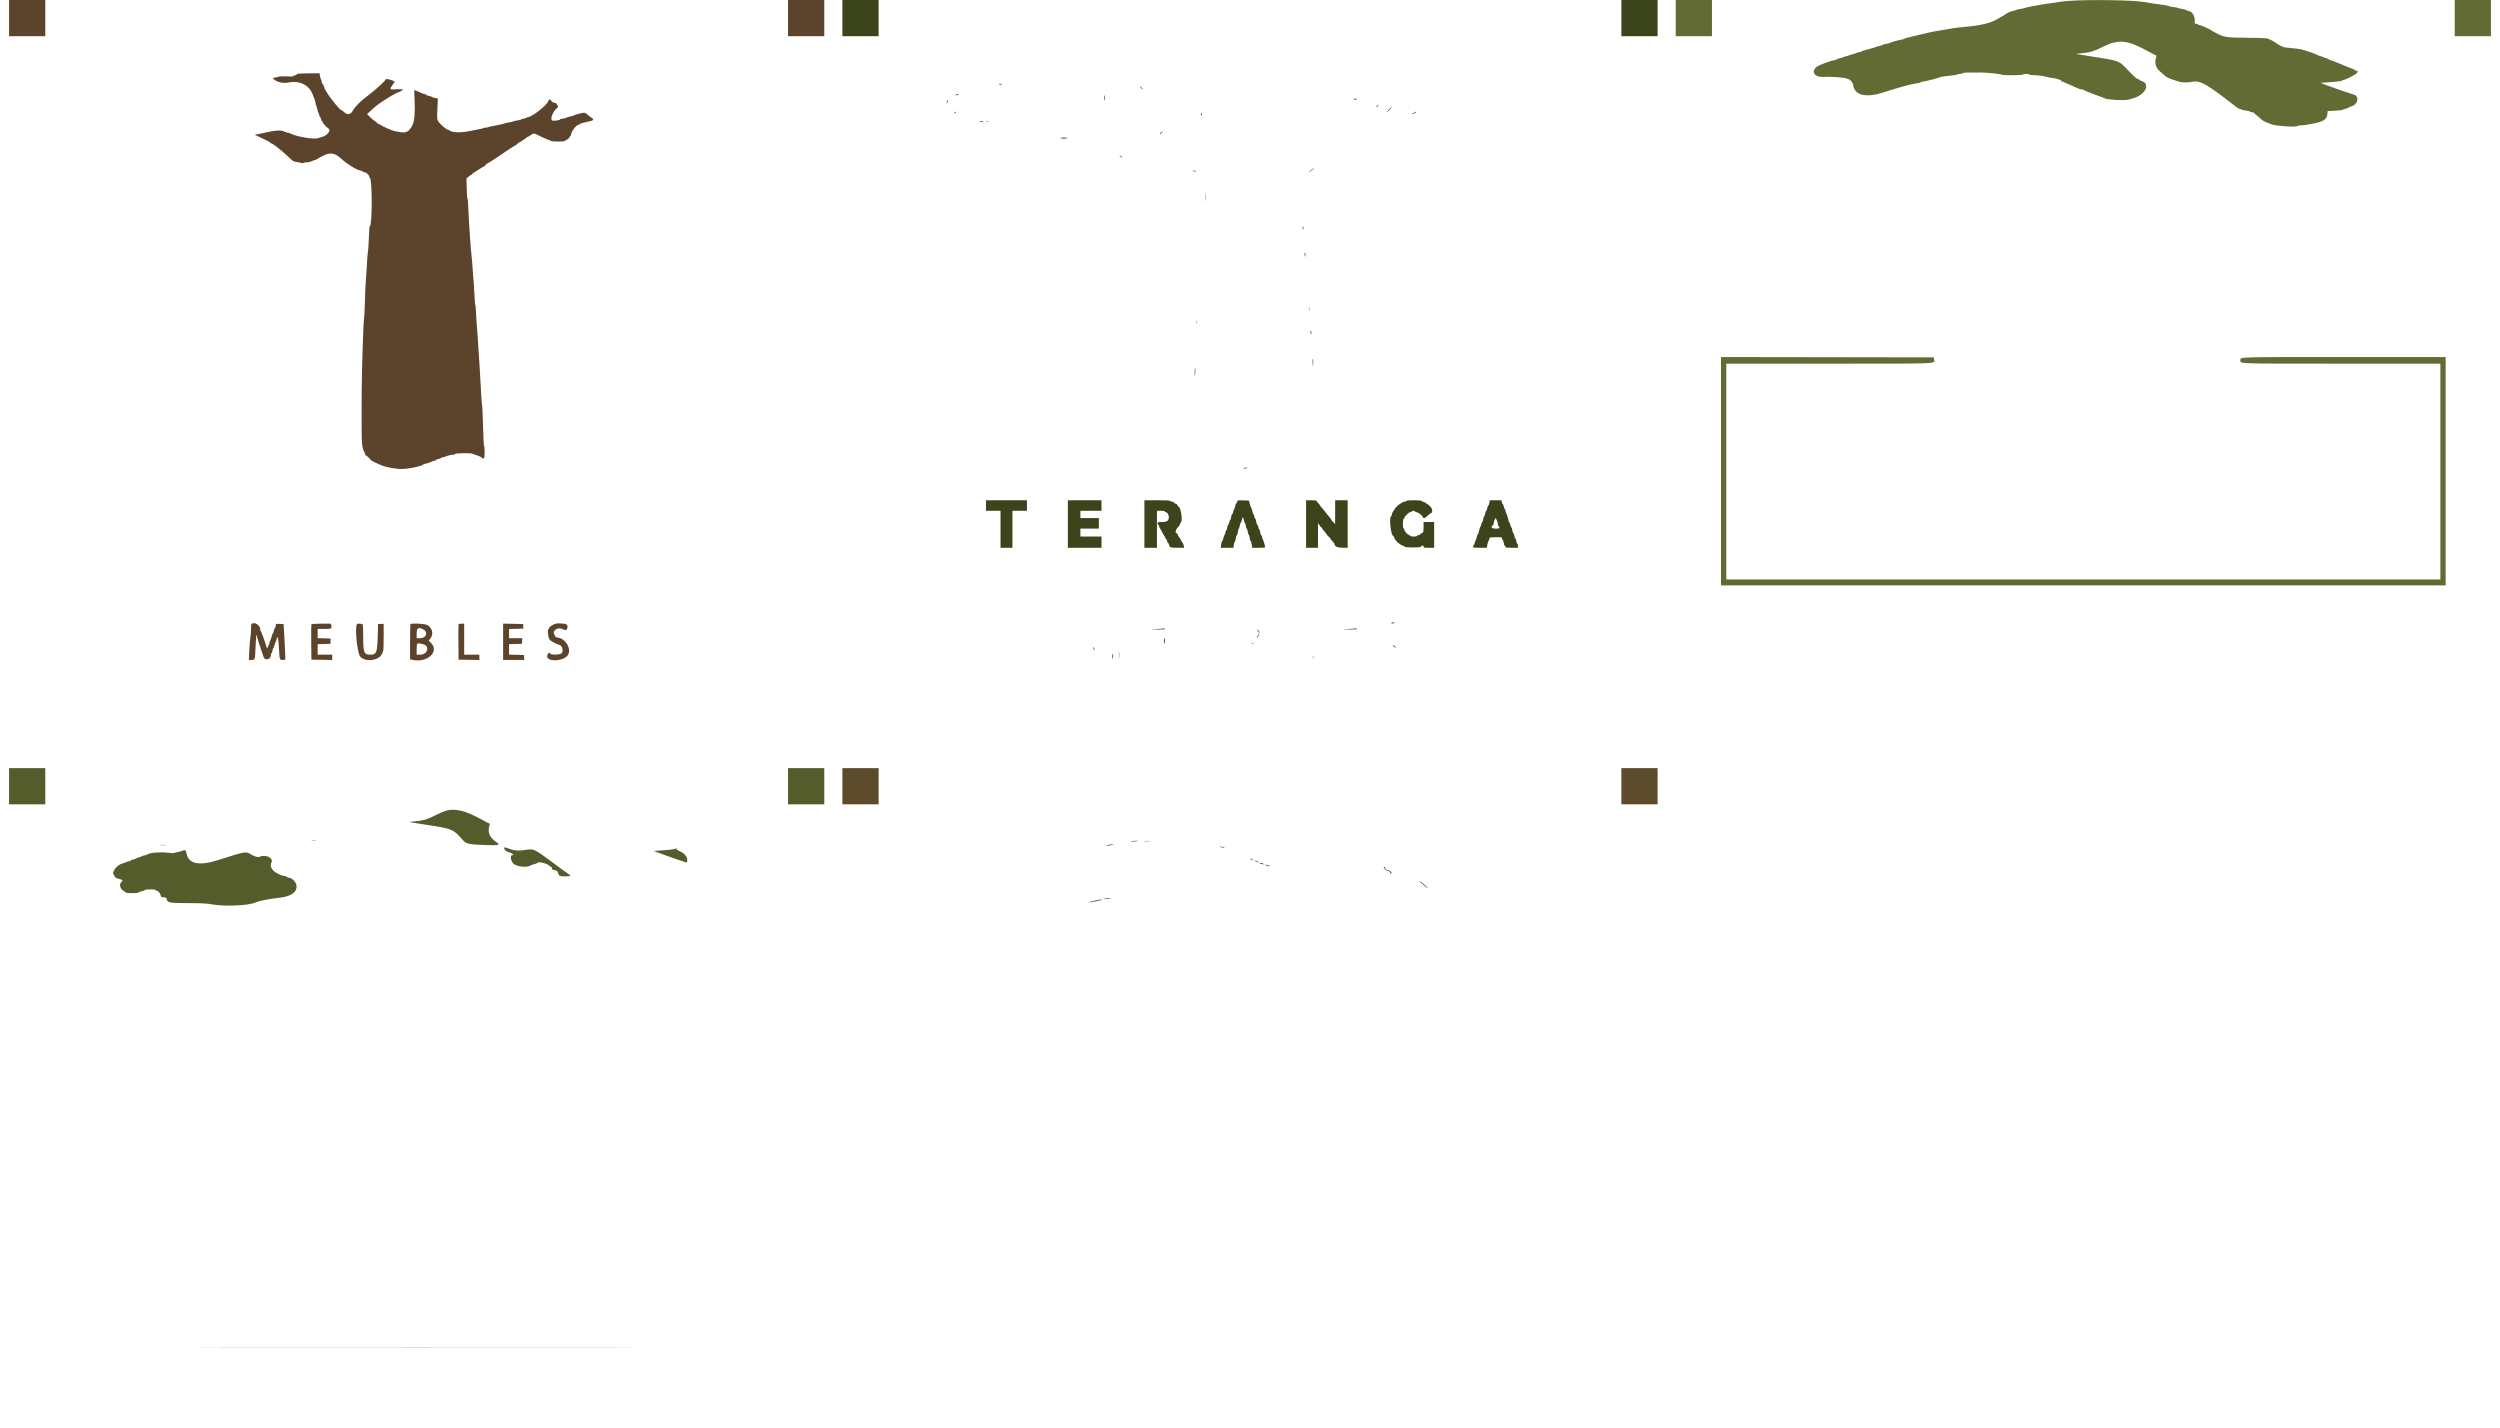 <svg id="splitsvg" version="1.1" xmlns="http://www.w3.org/2000/svg" xmlns:xlink="http://www.w3.org/1999/xlink" width="1380" height="788"><g id="svgg"><path id="path0" d="M134.517 40.694 C 134.066 40.781,133.698 41.005,133.698 41.191 C 133.698 41.378,133.379 41.530,132.991 41.530 C 132.602 41.530,132.169 41.715,132.029 41.941 C 131.856 42.222,130.665 42.295,128.280 42.170 C 126.358 42.069,124.455 42.120,124.050 42.282 C 123.646 42.444,122.674 42.681,121.891 42.809 L 120.467 43.042 121.450 43.953 C 122.962 45.355,126.451 46.114,128.980 45.592 C 135.764 44.191,141.127 47.100,142.981 53.188 C 143.134 53.689,143.384 54.262,143.537 54.463 C 143.690 54.663,143.935 55.565,144.080 56.466 C 144.226 57.368,144.472 58.270,144.627 58.470 C 144.782 58.670,145.023 59.530,145.164 60.381 C 145.304 61.231,145.550 62.008,145.710 62.107 C 145.870 62.206,146.109 62.863,146.241 63.566 C 146.373 64.270,146.638 64.845,146.829 64.845 C 147.020 64.845,147.177 65.161,147.177 65.548 C 147.177 65.934,147.423 66.496,147.723 66.797 C 148.024 67.097,148.270 67.505,148.270 67.702 C 148.270 68.127,150.298 70.267,151.497 71.107 C 152.854 72.058,150.354 75.014,147.701 75.596 C 147.112 75.725,146.288 75.995,145.870 76.196 C 143.886 77.151,133.922 75.562,130.363 73.723 C 129.831 73.449,129.093 73.223,128.723 73.222 C 128.354 73.221,127.559 72.957,126.958 72.636 C 125.229 71.712,122.201 71.839,117.122 73.051 C 115.920 73.337,113.960 73.758,112.767 73.986 L 110.599 74.399 113.314 75.663 C 117.982 77.836,119.126 78.444,119.126 78.753 C 119.126 78.918,119.355 79.053,119.634 79.053 C 119.914 79.053,121.339 79.976,122.799 81.105 C 125.327 83.058,126.627 84.180,129.706 87.067 C 131.926 89.149,132.163 89.279,134.156 89.503 C 135.206 89.621,136.235 89.850,136.442 90.011 C 136.649 90.172,137.059 90.152,137.353 89.967 C 137.647 89.781,138.543 89.625,139.344 89.621 C 140.146 89.617,141.222 89.393,141.736 89.125 C 142.251 88.857,143.151 88.517,143.736 88.370 C 144.322 88.223,144.885 87.993,144.987 87.858 C 145.089 87.724,146.403 86.976,147.905 86.197 C 152.236 83.951,154.716 84.264,158.228 87.499 C 161.512 90.524,166.506 93.627,168.939 94.154 C 169.588 94.294,170.213 94.561,170.327 94.746 C 170.441 94.931,170.827 95.082,171.185 95.082 C 172.047 95.082,173.770 96.588,173.770 97.340 C 173.770 97.668,173.919 97.990,174.100 98.057 C 175.505 98.576,175.573 123.789,174.172 124.954 C 173.860 125.213,173.861 125.204,173.574 132.240 C 173.431 135.747,173.212 138.780,173.087 138.980 C 172.962 139.180,172.672 142.951,172.444 147.359 C 172.215 151.767,171.947 155.947,171.849 156.648 C 171.750 157.350,171.556 161.858,171.417 166.667 C 171.277 171.475,171.079 175.656,170.975 175.956 C 170.872 176.257,170.721 178.142,170.641 180.146 C 169.839 200.140,169.606 210.568,169.604 226.594 C 169.601 246.129,169.657 246.944,171.193 249.679 C 171.581 250.368,171.786 251.043,171.650 251.179 C 171.514 251.316,171.566 251.378,171.767 251.318 C 171.967 251.259,172.730 251.819,173.461 252.563 C 174.192 253.307,174.692 253.916,174.571 253.916 C 174.179 253.916,179.007 256.293,180.692 256.929 C 183.021 257.809,186.117 258.437,190.209 258.859 C 193.607 259.210,202.853 257.485,203.684 256.346 C 203.806 256.177,203.970 256.071,204.048 256.109 C 204.323 256.245,207.240 255.354,208.257 254.823 C 208.825 254.527,209.577 254.284,209.927 254.283 C 210.278 254.282,210.565 254.131,210.565 253.948 C 210.565 253.765,211.220 253.505,212.022 253.370 C 212.823 253.234,213.479 252.974,213.479 252.791 C 213.479 252.609,213.848 252.458,214.299 252.457 C 214.750 252.456,215.568 252.220,216.118 251.933 C 217.047 251.449,219.802 250.871,220.542 251.005 C 220.720 251.038,220.987 250.868,221.135 250.628 C 221.485 250.063,230.345 249.977,231.034 250.532 C 231.297 250.744,232.029 251.028,232.660 251.163 C 234.223 251.497,236.461 252.671,236.142 252.989 C 236.000 253.132,236.129 253.194,236.430 253.127 C 236.730 253.060,237.097 252.842,237.244 252.641 C 237.620 252.129,237.590 246.266,237.211 246.266 C 237.040 246.266,236.780 241.310,236.634 235.252 C 236.488 229.194,236.259 224.071,236.126 223.868 C 235.992 223.664,235.677 219.317,235.425 214.208 C 235.173 209.098,234.903 204.344,234.824 203.643 C 234.746 202.942,234.479 198.843,234.232 194.536 C 233.985 190.228,233.733 186.211,233.671 185.610 C 233.397 182.930,232.642 171.965,232.624 170.401 C 232.614 169.449,232.505 168.670,232.382 168.670 C 232.260 168.670,232.040 165.924,231.894 162.568 C 231.748 159.212,231.545 155.974,231.442 155.373 C 231.340 154.772,231.116 151.903,230.945 148.998 C 230.774 146.093,230.467 142.404,230.262 140.801 C 230.058 139.199,229.712 135.100,229.495 131.694 C 229.278 128.288,228.955 123.288,228.779 120.583 C 228.603 117.878,228.431 114.353,228.398 112.750 C 228.364 111.148,228.202 109.752,228.037 109.648 C 227.873 109.545,227.688 106.985,227.627 103.959 L 227.517 98.457 228.768 97.407 C 229.457 96.829,230.151 96.398,230.311 96.448 C 230.470 96.498,230.601 96.384,230.601 96.195 C 230.601 96.005,230.985 95.636,231.455 95.375 C 231.924 95.114,233.483 94.121,234.919 93.169 C 236.355 92.218,237.702 91.439,237.912 91.439 C 238.122 91.439,238.193 91.275,238.069 91.075 C 237.945 90.874,238.016 90.710,238.225 90.710 C 238.552 90.710,247.229 85.121,248.270 84.240 C 249.060 83.571,254.116 80.343,254.385 80.336 C 254.542 80.331,254.788 80.164,254.931 79.964 C 255.327 79.408,257.480 77.960,257.909 77.960 C 258.117 77.960,258.288 77.796,258.288 77.596 C 258.288 77.395,258.494 77.231,258.747 77.231 C 258.999 77.231,259.655 76.815,260.204 76.306 C 260.753 75.797,261.202 75.477,261.202 75.595 C 261.202 75.713,261.928 75.309,262.816 74.699 C 264.808 73.328,264.214 73.256,268.636 75.410 C 270.692 76.412,272.615 77.231,272.909 77.231 C 273.202 77.231,273.648 77.436,273.898 77.687 C 274.491 78.280,281.514 78.323,281.889 77.736 C 282.032 77.512,282.528 77.211,282.991 77.067 C 283.454 76.922,284.013 76.408,284.234 75.925 C 284.454 75.441,284.757 75.046,284.908 75.046 C 285.059 75.046,285.292 74.396,285.426 73.603 C 285.690 72.036,288.360 68.852,289.410 68.852 C 289.725 68.852,289.982 68.716,289.982 68.550 C 289.982 68.277,291.896 67.685,294.357 67.196 C 297.807 66.511,298.165 66.125,296.445 64.946 C 295.796 64.501,294.801 63.704,294.235 63.176 C 293.669 62.647,292.849 62.219,292.413 62.225 C 291.454 62.237,287.482 63.282,286.657 63.738 C 286.331 63.919,285.429 64.181,284.653 64.321 C 283.877 64.461,283.078 64.704,282.878 64.860 C 282.470 65.178,279.764 65.767,279.299 65.639 C 279.134 65.593,279.095 65.712,279.213 65.902 C 279.459 66.301,275.699 66.856,274.880 66.541 C 273.438 65.988,275.141 61.507,277.512 59.613 C 278.287 58.994,278.312 58.878,277.797 58.309 C 277.486 57.965,277.231 57.510,277.231 57.298 C 277.231 57.085,276.650 56.803,275.940 56.669 C 275.076 56.507,274.517 56.141,274.255 55.565 C 273.812 54.592,273.005 54.705,272.662 55.788 C 271.862 58.308,262.477 65.451,261.091 64.594 C 260.890 64.470,260.831 64.539,260.960 64.748 C 261.103 64.979,260.557 65.223,259.568 65.372 C 258.673 65.506,257.858 65.749,257.758 65.911 C 257.658 66.073,256.715 66.320,255.664 66.460 C 254.613 66.599,253.584 66.845,253.379 67.006 C 253.173 67.167,252.131 67.410,251.061 67.546 C 249.992 67.682,248.844 67.942,248.511 68.124 C 248.178 68.306,246.922 68.637,245.719 68.860 C 240.802 69.772,239.140 70.142,238.707 70.422 C 238.456 70.584,238.080 70.611,237.871 70.482 C 237.662 70.353,237.293 70.406,237.051 70.599 C 236.810 70.793,236.038 71.042,235.337 71.152 C 234.636 71.262,232.013 71.772,229.508 72.285 C 223.766 73.463,219.505 73.248,217.577 71.683 C 217.327 71.480,217.122 71.429,217.122 71.571 C 217.122 71.892,214.325 69.715,213.162 68.488 C 211.178 66.397,211.168 66.347,211.441 60.127 L 211.695 54.351 210.221 54.102 C 209.410 53.965,208.663 53.717,208.561 53.552 C 208.459 53.386,207.720 53.140,206.920 53.005 C 206.119 52.870,205.464 52.610,205.464 52.427 C 205.464 52.244,205.210 52.095,204.898 52.095 C 204.387 52.095,202.956 51.529,199.826 50.089 C 198.454 49.457,198.562 48.910,198.847 55.011 C 199.188 62.326,198.819 66.710,197.659 69.100 C 196.733 71.011,194.995 72.961,194.494 72.652 C 194.344 72.559,194.119 72.650,193.993 72.854 C 193.550 73.570,187.407 72.583,185.125 71.429 C 184.791 71.260,183.616 70.734,182.514 70.261 C 181.412 69.788,180.293 69.196,180.029 68.945 C 179.764 68.694,179.313 68.488,179.027 68.488 C 178.741 68.488,178.505 68.365,178.504 68.215 C 178.503 68.065,177.890 67.532,177.142 67.031 C 176.395 66.530,175.067 65.410,174.191 64.543 L 172.600 62.965 174.369 61.364 C 175.342 60.483,176.384 59.542,176.685 59.273 C 179.959 56.341,189.319 50.638,190.857 50.638 C 191.077 50.638,191.257 50.474,191.257 50.273 C 191.257 50.073,191.503 49.909,191.803 49.909 C 192.104 49.909,192.350 49.721,192.350 49.491 C 192.350 49.192,191.369 49.132,188.889 49.280 C 184.904 49.518,184.872 49.482,186.686 46.836 L 187.919 45.038 187.064 44.594 C 185.801 43.939,182.878 43.372,182.878 43.783 C 182.878 44.500,177.781 49.203,173.507 52.429 C 168.849 55.946,166.340 58.437,164.787 61.086 C 163.399 63.455,161.753 63.612,159.581 61.584 C 158.970 61.013,158.470 60.638,158.470 60.750 C 158.470 61.742,151.951 53.844,150.425 51.003 C 149.941 50.102,149.442 49.282,149.317 49.181 C 149.192 49.081,148.974 48.465,148.833 47.814 C 148.692 47.163,148.444 46.630,148.283 46.630 C 147.978 46.630,147.423 45.222,147.514 44.679 C 147.543 44.508,147.415 44.180,147.231 43.951 C 147.046 43.721,146.780 42.837,146.639 41.985 L 146.384 40.437 140.861 40.487 C 137.823 40.514,134.968 40.607,134.517 40.694 M277.268 344.158 C 275.507 344.383,272.549 346.380,273.125 346.956 C 273.246 347.077,273.136 347.177,272.881 347.177 C 271.933 347.177,272.541 352.441,273.594 353.346 C 274.461 354.092,277.956 355.907,278.574 355.932 C 280.273 356.001,281.254 359.230,279.998 360.618 C 279.216 361.482,273.959 361.589,273.679 360.747 C 273.387 359.869,272.637 360.304,272.158 361.629 C 270.717 365.613,281.563 365.313,283.642 361.311 C 285.526 357.685,281.687 351.945,277.355 351.910 C 276.585 351.904,275.352 349.423,275.749 348.681 C 276.720 346.866,278.747 346.352,280.832 347.392 C 282.307 348.128,282.927 347.885,283.242 346.447 C 283.543 345.079,282.756 344.295,281.056 344.269 C 280.455 344.260,279.636 344.196,279.235 344.126 C 278.834 344.057,277.949 344.072,277.268 344.158 M108.804 344.505 C 108.670 344.639,108.557 345.991,108.552 347.511 C 108.547 349.030,108.396 350.929,108.217 351.730 C 108.037 352.532,107.775 355.688,107.633 358.743 L 107.375 364.299 108.840 364.299 C 110.762 364.299,110.780 364.238,111.078 356.936 C 111.214 353.587,111.442 350.732,111.583 350.591 C 111.724 350.450,111.840 350.637,111.840 351.006 C 111.840 351.622,112.965 355.445,113.660 357.195 C 113.820 357.596,114.306 359.068,114.741 360.466 C 115.713 363.589,115.987 363.934,117.495 363.934 C 118.685 363.934,119.730 362.481,119.526 361.111 C 119.489 360.861,119.615 360.656,119.806 360.656 C 119.998 360.656,120.265 360.001,120.400 359.200 C 120.536 358.400,120.796 357.653,120.979 357.540 C 121.162 357.427,121.317 357.057,121.324 356.718 C 121.331 356.379,121.653 355.446,122.040 354.645 C 122.427 353.843,122.750 352.910,122.756 352.572 C 122.763 352.233,122.914 351.866,123.092 351.756 C 123.479 351.516,123.833 354.134,124.048 358.831 C 124.289 364.079,124.370 364.299,126.076 364.299 C 127.485 364.299,127.504 364.280,127.498 362.933 C 127.490 361.254,126.791 347.479,126.624 345.719 L 126.504 344.444 124.462 344.399 L 122.420 344.354 122.190 345.583 C 122.063 346.259,121.828 346.812,121.667 346.812 C 121.507 346.812,121.265 347.468,121.129 348.270 C 120.994 349.071,120.752 349.727,120.591 349.727 C 120.431 349.727,120.193 350.294,120.063 350.986 C 119.933 351.679,119.588 352.704,119.296 353.263 C 119.005 353.823,118.765 354.488,118.764 354.741 C 118.762 354.994,118.614 355.486,118.435 355.834 C 118.255 356.182,117.948 356.876,117.752 357.377 C 117.412 358.247,117.377 358.215,116.971 356.648 C 116.737 355.747,116.401 354.681,116.225 354.281 C 116.049 353.880,115.523 352.404,115.056 351.002 C 114.590 349.599,114.085 348.397,113.934 348.330 C 113.784 348.264,113.661 347.878,113.661 347.475 C 113.661 345.030,110.321 342.988,108.804 344.505 M141.877 344.724 C 141.779 344.977,141.743 349.445,141.797 354.651 L 141.894 364.117 147.632 364.217 L 153.370 364.317 153.370 362.851 L 153.370 361.384 149.362 361.384 L 145.355 361.384 145.355 358.483 L 145.355 355.582 148.907 355.478 L 152.459 355.373 152.459 353.916 L 152.459 352.459 148.907 352.355 L 145.355 352.250 145.355 349.714 L 145.355 347.177 149.010 347.177 C 152.967 347.177,153.313 346.996,152.856 345.172 L 152.627 344.262 147.340 344.262 C 143.411 344.262,142.008 344.381,141.877 344.724 M167.092 344.505 C 165.738 345.859,167.142 360.438,168.816 362.403 C 171.949 366.081,180.651 364.300,181.208 359.866 C 181.225 359.733,181.362 359.501,181.512 359.350 C 181.662 359.200,181.785 355.767,181.785 351.721 L 181.785 344.366 180.237 344.405 L 178.689 344.444 178.500 351.548 C 178.268 360.252,177.785 361.384,174.306 361.384 C 170.997 361.384,170.492 360.147,170.492 352.043 C 170.492 348.398,170.392 345.155,170.271 344.839 C 170.047 344.255,167.598 343.998,167.092 344.505 M196.600 344.505 C 196.466 344.639,196.357 349.062,196.357 354.334 L 196.357 363.921 197.299 364.157 C 205.639 366.250,212.923 359.752,207.824 354.767 L 206.617 353.587 207.498 352.540 C 209.499 350.161,208.681 346.446,205.838 344.996 C 204.398 344.261,197.225 343.880,196.600 344.505 M223.115 344.724 C 223.018 344.977,222.982 349.445,223.036 354.651 L 223.133 364.117 228.871 364.217 L 234.608 364.317 234.608 362.851 L 234.608 361.384 230.419 361.384 L 226.230 361.384 226.230 352.823 L 226.230 344.262 224.761 344.262 C 223.912 344.262,223.218 344.457,223.115 344.724 M247.723 354.271 L 247.723 364.299 253.574 364.299 L 259.425 364.299 259.312 362.933 L 259.199 361.566 255.100 361.463 L 251.002 361.360 251.002 358.471 L 251.002 355.582 254.554 355.478 L 258.106 355.373 258.218 353.825 L 258.330 352.277 254.666 352.277 L 251.002 352.277 251.002 349.739 L 251.002 347.201 254.918 347.098 L 258.834 346.995 258.834 345.719 L 258.834 344.444 253.279 344.344 L 247.723 344.243 247.723 354.271 M203.451 347.323 C 206.561 348.937,205.445 352.277,201.795 352.277 L 200.000 352.277 200.000 349.787 C 200.000 346.607,200.872 345.985,203.451 347.323 M203.510 355.606 C 207.475 356.604,206.102 361.384,201.850 361.384 L 200.000 361.384 200.000 358.288 C 200.000 354.763,200.041 354.732,203.510 355.606  M -25 0 L -5 0 L -5 20 L -25 20 Z M 405 0 L 425 0 L 425 20 L 405 20 Z" stroke="none" fill="#5c442c" fill-rule="evenodd" transform="translate(30,0)"></path><path id="path1" d="M61.202 46.406 C 61.202 46.482,61.612 46.624,62.113 46.719 C 62.614 46.815,63.024 46.752,63.024 46.580 C 63.024 46.407,62.614 46.266,62.113 46.266 C 61.612 46.266,61.202 46.329,61.202 46.406 M139.891 48.634 C 140.361 49.135,140.803 49.545,140.873 49.545 C 140.943 49.545,140.732 49.135,140.404 48.634 C 140.075 48.133,139.633 47.723,139.421 47.723 C 139.209 47.723,139.420 48.133,139.891 48.634 M38.434 51.990 C 37.318 52.259,36.975 52.757,38.047 52.552 C 38.566 52.453,39.080 52.228,39.189 52.051 C 39.298 51.875,39.337 51.749,39.275 51.773 C 39.213 51.796,38.834 51.894,38.434 51.990 M119.496 53.582 C 119.499 54.267,119.651 55.064,119.835 55.354 C 120.051 55.696,120.095 55.310,119.961 54.262 C 119.704 52.250,119.488 51.935,119.496 53.582 M257.195 54.736 C 257.195 54.886,257.605 55.009,258.106 55.009 C 258.607 55.009,259.016 54.886,259.016 54.736 C 259.016 54.586,258.607 54.463,258.106 54.463 C 257.605 54.463,257.195 54.586,257.195 54.736 M32.662 56.177 C 32.366 57.309,32.591 57.367,33.084 56.286 C 33.313 55.784,33.359 55.373,33.186 55.373 C 33.013 55.373,32.777 55.735,32.662 56.177 M270.188 58.379 C 269.821 58.763,269.590 59.146,269.674 59.231 C 269.759 59.316,270.127 59.055,270.492 58.652 C 271.347 57.707,271.070 57.457,270.188 58.379 M276.936 60.153 C 276.297 60.777,275.774 61.460,275.774 61.670 C 275.774 61.880,275.815 61.982,275.865 61.896 C 275.915 61.811,276.521 61.128,277.212 60.378 C 278.734 58.727,278.549 58.576,276.936 60.153 M36.916 62.113 C 36.916 62.425,37.065 62.630,37.247 62.569 C 37.429 62.509,37.577 62.303,37.577 62.113 C 37.577 61.923,37.429 61.717,37.247 61.657 C 37.065 61.596,36.916 61.801,36.916 62.113 M291.257 61.931 C 291.133 62.131,290.713 62.295,290.325 62.295 C 289.936 62.295,289.617 62.450,289.617 62.640 C 289.617 62.850,290.047 62.836,290.710 62.605 C 291.311 62.395,291.803 62.076,291.803 61.895 C 291.803 61.460,291.537 61.478,291.257 61.931 M172.947 62.519 C 172.714 62.895,173.253 64.038,173.523 63.742 C 173.609 63.647,173.564 63.253,173.423 62.866 C 173.283 62.478,173.068 62.322,172.947 62.519 M51.366 67.031 L 50.091 67.299 51.254 67.347 C 51.893 67.374,52.517 67.231,52.641 67.031 C 52.765 66.831,52.816 66.688,52.754 66.715 C 52.692 66.741,52.067 66.883,51.366 67.031 M54.372 67.282 C 54.722 67.374,55.296 67.374,55.647 67.282 C 55.997 67.190,55.710 67.115,55.009 67.115 C 54.308 67.115,54.021 67.190,54.372 67.282 M150.698 73.285 C 150.331 73.685,150.098 74.081,150.181 74.164 C 150.263 74.246,150.715 73.905,151.185 73.405 C 151.655 72.905,151.888 72.509,151.703 72.526 C 151.518 72.543,151.066 72.884,150.698 73.285 M95.320 76.230 C 95.413 76.380,96.290 76.503,97.268 76.503 C 98.246 76.503,99.122 76.380,99.215 76.230 C 99.308 76.079,98.432 75.956,97.268 75.956 C 96.104 75.956,95.228 76.079,95.320 76.230 M128.233 86.081 C 128.534 86.341,129.005 86.793,129.280 87.084 C 129.707 87.537,129.722 87.502,129.381 86.837 C 129.161 86.410,128.691 85.959,128.334 85.834 C 127.770 85.638,127.757 85.670,128.233 86.081 M233.782 93.820 C 233.034 94.328,232.423 94.822,232.423 94.918 C 232.423 95.014,233.078 94.658,233.880 94.128 C 235.152 93.286,235.582 92.896,235.239 92.896 C 235.186 92.896,234.530 93.312,233.782 93.820 M168.306 94.111 C 168.306 94.205,168.835 94.467,169.482 94.692 C 170.128 94.917,170.497 94.952,170.301 94.769 C 169.887 94.380,168.306 93.859,168.306 94.111 M175.359 108.925 C 175.359 110.829,175.420 111.607,175.495 110.656 C 175.571 109.704,175.571 108.147,175.495 107.195 C 175.420 106.243,175.359 107.022,175.359 108.925 M229.055 125.865 C 229.150 126.366,229.292 126.776,229.369 126.776 C 229.445 126.776,229.508 126.366,229.508 125.865 C 229.508 125.364,229.367 124.954,229.194 124.954 C 229.022 124.954,228.959 125.364,229.055 125.865 M230.159 140.619 C 230.247 141.220,230.383 141.712,230.460 141.712 C 230.538 141.712,230.601 141.220,230.601 140.619 C 230.601 140.018,230.466 139.526,230.300 139.526 C 230.134 139.526,230.071 140.018,230.159 140.619 M232.522 170.492 C 232.522 171.393,232.593 171.762,232.680 171.311 C 232.767 170.861,232.767 170.123,232.680 169.672 C 232.593 169.221,232.522 169.590,232.522 170.492 M170.584 177.960 C 170.588 178.761,170.662 179.046,170.749 178.593 C 170.837 178.140,170.833 177.484,170.742 177.136 C 170.651 176.788,170.580 177.158,170.584 177.960 M233.438 183.607 C 233.526 184.208,233.662 184.699,233.739 184.699 C 233.816 184.699,233.880 184.208,233.880 183.607 C 233.880 183.005,233.744 182.514,233.579 182.514 C 233.413 182.514,233.350 183.005,233.438 183.607 M234.604 200.290 L 234.781 202.732 234.897 200.584 C 234.960 199.403,234.880 198.304,234.719 198.142 C 234.558 197.980,234.506 198.947,234.604 200.290 M169.449 205.738 C 169.500 208.286,169.653 208.003,169.841 205.009 C 169.902 204.057,169.826 203.279,169.675 203.279 C 169.523 203.279,169.421 204.385,169.449 205.738 M197.086 258.288 L 195.811 258.556 196.973 258.604 C 197.612 258.631,198.237 258.488,198.361 258.288 C 198.484 258.087,198.535 257.945,198.473 257.971 C 198.411 257.998,197.787 258.140,197.086 258.288 M54.281 279.053 L 54.281 281.967 58.288 281.967 L 62.295 281.967 62.295 292.168 L 62.295 302.368 65.574 302.368 L 68.852 302.368 68.852 292.168 L 68.852 281.967 72.860 281.967 L 76.867 281.967 76.867 279.053 L 76.867 276.138 65.574 276.138 L 54.281 276.138 54.281 279.053 M99.454 289.253 L 99.454 302.368 108.743 302.368 L 118.033 302.368 118.033 299.271 L 118.033 296.175 112.204 296.175 L 106.375 296.175 106.375 293.989 L 106.375 291.803 111.475 291.803 L 116.576 291.803 116.576 288.889 L 116.576 285.974 111.475 285.974 L 106.375 285.974 106.375 283.971 L 106.375 281.967 112.204 281.967 L 118.033 281.967 118.033 279.053 L 118.033 276.138 108.743 276.138 L 99.454 276.138 99.454 289.253 M141.712 289.253 L 141.712 302.368 145.173 302.368 L 148.634 302.368 148.634 292.168 L 148.634 281.967 150.820 281.967 C 152.034 281.967,153.005 282.129,153.005 282.332 C 153.005 282.532,153.215 282.696,153.471 282.696 C 154.293 282.696,155.191 284.124,155.191 285.432 C 155.191 287.454,154.200 288.160,151.366 288.160 C 149.241 288.160,148.998 288.235,148.998 288.889 C 148.998 289.290,149.144 289.617,149.323 289.617 C 149.502 289.617,149.761 290.067,149.898 290.616 C 150.036 291.165,150.259 291.697,150.393 291.800 C 150.528 291.902,151.047 292.802,151.548 293.800 C 152.049 294.799,152.664 295.835,152.914 296.103 C 153.165 296.372,153.370 296.825,153.370 297.112 C 153.370 297.398,153.521 297.632,153.705 297.632 C 153.890 297.632,154.148 298.124,154.281 298.725 C 154.413 299.326,154.654 299.818,154.816 299.818 C 154.979 299.818,155.225 300.267,155.363 300.816 C 155.721 302.245,156.060 302.356,160.064 302.362 L 163.661 302.368 163.428 301.202 C 163.300 300.561,163.071 299.946,162.920 299.836 C 162.768 299.726,162.444 299.226,162.199 298.725 C 161.652 297.606,160.914 296.419,160.614 296.175 C 160.490 296.075,160.275 295.624,160.134 295.173 C 159.993 294.722,159.743 294.353,159.578 294.353 C 158.546 294.353,158.866 292.392,160.093 291.201 C 160.803 290.511,161.384 289.640,161.384 289.266 C 161.384 288.892,161.574 288.522,161.807 288.445 C 162.975 288.055,161.832 279.781,160.610 279.781 C 160.462 279.781,160.237 279.454,160.110 279.054 C 159.983 278.653,159.492 278.229,159.018 278.110 C 158.545 277.991,158.070 277.663,157.961 277.381 C 157.853 277.098,157.349 276.867,156.842 276.867 C 156.335 276.867,155.920 276.703,155.920 276.503 C 155.920 276.272,153.309 276.138,148.816 276.138 L 141.712 276.138 141.712 289.253 M192.867 277.035 C 192.739 277.544,192.503 277.960,192.342 277.960 C 192.181 277.960,191.939 278.615,191.804 279.415 C 191.668 280.216,191.427 280.952,191.266 281.051 C 191.106 281.150,190.867 281.806,190.735 282.510 C 190.603 283.213,190.349 283.789,190.170 283.789 C 189.991 283.789,189.734 284.526,189.598 285.428 C 189.463 286.330,189.226 287.067,189.070 287.067 C 188.915 287.067,188.680 287.641,188.549 288.342 C 188.417 289.044,188.163 289.617,187.984 289.617 C 187.805 289.617,187.548 290.355,187.413 291.257 C 187.277 292.158,187.021 292.896,186.844 292.896 C 186.666 292.896,186.520 293.183,186.519 293.534 C 186.517 293.884,186.287 294.611,186.007 295.149 C 185.726 295.686,185.379 296.670,185.234 297.334 C 185.090 297.999,184.811 298.645,184.614 298.771 C 184.417 298.896,184.170 299.757,184.066 300.684 L 183.876 302.368 187.362 302.368 L 190.848 302.368 191.094 300.729 C 191.229 299.827,191.464 299.089,191.616 299.089 C 191.767 299.089,192.000 298.270,192.133 297.268 C 192.266 296.266,192.527 295.446,192.714 295.446 C 192.901 295.446,193.162 294.627,193.295 293.625 C 193.428 292.623,193.661 291.803,193.812 291.803 C 193.964 291.803,194.199 291.066,194.334 290.164 C 194.470 289.262,194.732 288.525,194.918 288.525 C 195.104 288.525,195.360 287.869,195.489 287.067 C 195.617 286.266,195.863 285.610,196.035 285.610 C 196.207 285.610,196.453 286.266,196.581 287.067 C 196.710 287.869,196.947 288.525,197.110 288.525 C 197.272 288.525,197.516 289.262,197.651 290.164 C 197.786 291.066,198.032 291.803,198.198 291.803 C 198.363 291.803,198.609 292.541,198.744 293.443 C 198.879 294.344,199.120 295.082,199.279 295.082 C 199.437 295.082,199.680 295.902,199.818 296.903 C 199.956 297.905,200.211 298.725,200.386 298.725 C 200.561 298.725,200.812 299.545,200.945 300.546 L 201.187 302.368 204.783 302.368 C 206.761 302.368,208.379 302.277,208.379 302.165 C 208.379 301.628,207.513 298.499,207.275 298.179 C 207.127 297.978,206.892 297.281,206.753 296.630 C 206.613 295.979,206.359 295.446,206.186 295.446 C 206.014 295.446,205.763 294.709,205.628 293.807 C 205.492 292.905,205.255 292.168,205.099 292.168 C 204.944 292.168,204.709 291.594,204.578 290.893 C 204.446 290.191,204.192 289.617,204.013 289.617 C 203.834 289.617,203.577 288.880,203.442 287.978 C 203.307 287.077,203.069 286.339,202.914 286.339 C 202.758 286.339,202.524 285.765,202.392 285.064 C 202.260 284.362,202.017 283.789,201.852 283.789 C 201.686 283.789,201.440 283.097,201.304 282.251 C 201.169 281.406,200.931 280.627,200.775 280.521 C 200.619 280.415,200.245 279.426,199.943 278.324 L 199.395 276.321 196.247 276.215 C 193.144 276.112,193.096 276.123,192.867 277.035 M230.965 289.253 L 230.965 302.368 234.244 302.368 L 237.523 302.368 237.529 295.537 L 237.535 288.707 238.293 289.891 C 238.710 290.542,239.188 291.075,239.355 291.075 C 239.523 291.075,239.756 291.379,239.874 291.750 C 239.992 292.122,240.572 292.901,241.163 293.481 C 241.755 294.061,242.250 294.699,242.264 294.900 C 242.278 295.100,242.774 295.666,243.367 296.158 C 243.960 296.649,244.444 297.195,244.444 297.370 C 244.444 297.545,244.936 298.180,245.537 298.781 C 246.138 299.382,246.630 300.043,246.630 300.250 C 246.630 301.579,248.270 302.355,251.093 302.362 L 253.916 302.368 253.916 289.253 L 253.916 276.138 250.455 276.138 L 246.995 276.138 246.995 282.724 L 246.995 289.309 245.902 288.216 C 245.301 287.615,244.809 286.983,244.809 286.812 C 244.809 286.641,244.358 285.992,243.807 285.370 C 242.788 284.220,241.681 282.841,240.529 281.288 C 240.178 280.815,239.604 280.164,239.253 279.841 C 238.903 279.519,238.616 279.120,238.616 278.954 C 238.616 278.789,238.206 278.274,237.705 277.810 C 237.204 277.345,236.794 276.780,236.794 276.552 C 236.794 276.278,235.811 276.138,233.880 276.138 L 230.965 276.138 230.965 289.253 M286.339 276.503 C 286.339 276.703,285.951 276.867,285.477 276.867 C 285.003 276.867,284.199 277.195,283.689 277.596 C 283.180 277.996,282.669 278.324,282.554 278.324 C 282.255 278.324,279.781 280.765,279.781 281.060 C 279.781 281.195,279.454 281.723,279.053 282.232 C 278.652 282.742,278.324 283.532,278.324 283.990 C 278.324 284.447,278.126 284.887,277.884 284.968 C 276.630 285.386,277.783 295.811,279.083 295.811 C 279.224 295.811,279.445 296.236,279.575 296.755 C 279.835 297.791,281.974 300.182,282.642 300.182 C 282.872 300.182,283.060 300.328,283.060 300.507 C 283.060 300.686,283.509 300.944,284.058 301.082 C 284.607 301.220,285.175 301.525,285.320 301.759 C 285.668 302.320,293.905 302.353,294.276 301.795 C 294.811 300.990,295.811 300.896,295.811 301.651 C 295.811 302.304,296.069 302.368,298.725 302.368 L 301.639 302.368 301.639 295.264 L 301.639 288.160 298.725 288.160 L 295.811 288.160 295.811 291.075 C 295.811 293.197,295.684 293.989,295.345 293.989 C 295.089 293.989,294.599 294.317,294.256 294.718 C 293.913 295.118,293.302 295.446,292.900 295.446 C 292.497 295.446,292.168 295.610,292.168 295.811 C 292.168 296.011,291.348 296.175,290.346 296.175 C 289.344 296.175,288.525 296.011,288.525 295.811 C 288.525 295.610,288.291 295.446,288.006 295.446 C 287.258 295.446,285.246 293.324,285.246 292.534 C 285.246 292.166,285.051 291.799,284.813 291.720 C 284.242 291.529,284.264 286.606,284.837 286.415 C 285.062 286.339,285.246 286.080,285.246 285.838 C 285.246 285.096,287.749 282.696,288.524 282.696 C 288.925 282.696,289.253 282.532,289.253 282.332 C 289.253 282.131,289.663 281.967,290.164 281.967 C 290.665 281.967,291.075 282.111,291.075 282.286 C 291.075 282.461,291.577 282.705,292.191 282.828 C 293.317 283.053,295.446 284.855,295.446 285.582 C 295.446 285.798,295.699 285.974,296.008 285.974 C 296.595 285.974,296.962 285.719,298.757 284.062 C 299.355 283.511,300.001 283.060,300.195 283.060 C 300.911 283.060,300.569 280.522,299.766 279.869 C 299.336 279.520,298.726 278.948,298.410 278.597 C 298.093 278.247,297.625 277.960,297.369 277.960 C 297.113 277.960,296.903 277.809,296.903 277.625 C 296.903 277.440,296.412 277.181,295.811 277.049 C 295.209 276.917,294.718 276.658,294.718 276.474 C 294.718 276.289,292.837 276.138,290.528 276.138 C 287.978 276.138,286.339 276.281,286.339 276.503 M332.101 277.596 C 331.972 278.397,331.720 279.053,331.540 279.053 C 331.359 279.053,331.101 279.709,330.965 280.510 C 330.830 281.311,330.572 281.967,330.391 281.967 C 330.211 281.967,329.958 282.623,329.830 283.424 C 329.702 284.226,329.464 284.882,329.302 284.882 C 329.139 284.882,328.896 285.619,328.761 286.521 C 328.625 287.423,328.377 288.160,328.208 288.160 C 328.040 288.160,327.794 288.736,327.662 289.439 C 327.530 290.143,327.288 290.801,327.123 290.903 C 326.959 291.004,326.638 291.986,326.410 293.085 C 326.182 294.183,325.858 295.082,325.689 295.082 C 325.521 295.082,325.272 295.737,325.137 296.537 C 325.002 297.338,324.760 298.074,324.600 298.173 C 324.440 298.272,324.200 298.928,324.069 299.632 C 323.937 300.335,323.672 300.911,323.481 300.911 C 323.289 300.911,323.133 301.239,323.133 301.639 C 323.133 302.321,323.376 302.368,326.926 302.368 L 330.719 302.368 330.970 300.881 C 331.109 300.063,331.450 298.957,331.729 298.422 C 332.008 297.887,332.237 297.245,332.238 296.995 C 332.240 296.662,333.177 296.539,335.701 296.539 C 338.919 296.539,339.162 296.590,339.162 297.268 C 339.162 297.668,339.307 297.996,339.485 297.996 C 339.663 297.996,339.919 298.734,340.054 299.636 C 340.189 300.537,340.454 301.275,340.642 301.275 C 340.830 301.275,340.984 301.521,340.984 301.821 C 340.984 302.269,341.611 302.368,344.444 302.368 L 347.905 302.368 347.905 301.275 C 347.905 300.674,347.756 300.182,347.573 300.182 C 347.390 300.182,347.130 299.526,346.995 298.725 C 346.859 297.923,346.620 297.268,346.463 297.268 C 346.305 297.268,346.072 296.612,345.944 295.811 C 345.816 295.009,345.559 294.353,345.373 294.353 C 345.187 294.353,344.925 293.616,344.790 292.714 C 344.654 291.812,344.417 291.075,344.261 291.075 C 344.106 291.075,343.871 290.501,343.740 289.800 C 343.608 289.098,343.359 288.525,343.185 288.525 C 343.011 288.525,342.755 287.828,342.614 286.976 C 342.474 286.125,342.050 284.740,341.672 283.900 C 341.293 283.059,340.984 282.126,340.984 281.827 C 340.984 281.527,340.838 281.192,340.661 281.082 C 340.483 280.972,340.230 280.307,340.098 279.603 C 339.966 278.900,339.722 278.324,339.555 278.324 C 339.389 278.324,339.155 277.832,339.035 277.231 L 338.816 276.138 335.575 276.138 L 332.334 276.138 332.101 277.596 M336.271 287.268 C 336.441 287.478,336.690 288.339,336.825 289.180 C 336.959 290.022,337.212 290.710,337.387 290.710 C 337.562 290.710,337.705 290.956,337.705 291.257 C 337.705 291.683,337.216 291.803,335.495 291.803 C 333.341 291.803,332.654 290.904,334.094 289.971 C 334.258 289.865,334.503 289.086,334.638 288.240 C 334.773 287.395,335.027 286.703,335.201 286.703 C 335.376 286.703,335.538 286.416,335.561 286.066 C 335.596 285.549,335.638 285.567,335.783 286.157 C 335.881 286.557,336.101 287.057,336.271 287.268 M278.021 343.853 C 277.700 344.056,277.916 344.147,278.657 344.120 C 279.275 344.098,279.780 343.957,279.781 343.807 C 279.782 343.439,278.625 343.470,278.021 343.853 M148.998 347.177 L 145.173 347.398 149.089 347.470 C 151.505 347.514,153.005 347.401,153.005 347.177 C 153.005 346.976,152.964 346.844,152.914 346.884 C 152.864 346.923,151.102 347.055,148.998 347.177 M254.827 347.177 L 250.820 347.397 254.918 347.469 C 257.455 347.514,259.016 347.402,259.016 347.177 C 259.016 346.976,258.975 346.845,258.925 346.884 C 258.875 346.924,257.031 347.056,254.827 347.177 M204.163 348.113 C 204.478 348.428,204.736 348.838,204.736 349.024 C 204.736 349.210,204.904 349.362,205.109 349.362 C 205.314 349.362,205.213 348.953,204.885 348.452 C 204.556 347.951,204.131 347.541,203.939 347.541 C 203.748 347.541,203.849 347.799,204.163 348.113 M204.736 350.093 C 204.736 350.361,204.465 350.880,204.133 351.246 C 203.801 351.613,203.692 351.913,203.889 351.913 C 204.365 351.913,205.291 350.160,204.979 349.849 C 204.845 349.715,204.736 349.825,204.736 350.093 M152.459 353.881 C 152.459 354.764,152.582 355.410,152.732 355.317 C 152.883 355.224,153.005 354.502,153.005 353.713 C 153.005 352.923,152.883 352.277,152.732 352.277 C 152.582 352.277,152.459 352.999,152.459 353.881 M200.642 355.449 C 201.095 355.536,201.751 355.533,202.099 355.442 C 202.447 355.350,202.077 355.279,201.275 355.283 C 200.474 355.287,200.189 355.362,200.642 355.449 M278.700 356.176 C 278.706 356.336,279.116 356.761,279.611 357.121 C 280.105 357.481,280.505 357.645,280.499 357.485 C 280.492 357.326,280.082 356.900,279.588 356.540 C 279.093 356.180,278.694 356.016,278.700 356.176 M113.575 357.940 C 113.670 358.438,113.869 358.920,114.016 359.011 C 114.164 359.102,114.207 358.769,114.112 358.271 C 114.016 357.774,113.818 357.292,113.670 357.201 C 113.523 357.109,113.480 357.442,113.575 357.940 M127.629 361.566 C 127.631 363.169,127.695 363.780,127.772 362.923 C 127.849 362.066,127.848 360.755,127.769 360.009 C 127.691 359.263,127.628 359.964,127.629 361.566 M123.862 362.113 C 123.862 362.914,123.989 363.570,124.144 363.570 C 124.300 363.570,124.365 362.914,124.288 362.113 C 124.212 361.311,124.085 360.656,124.005 360.656 C 123.926 360.656,123.862 361.311,123.862 362.113 M234.708 362.842 C 234.708 363.743,234.779 364.112,234.865 363.661 C 234.952 363.210,234.952 362.473,234.865 362.022 C 234.779 361.571,234.708 361.940,234.708 362.842  M -25 0 L -5 0 L -5 20 L -25 20 Z M 405 0 L 425 0 L 425 20 L 405 20 Z" stroke="none" fill="#3c441c" fill-rule="evenodd" transform="translate(490,0)"></path><path id="path2" d="M193.260 0.394 C 190.656 0.553,187.705 0.851,186.703 1.056 C 185.701 1.261,183.570 1.589,181.967 1.784 C 179.422 2.094,177.125 2.462,173.770 3.099 C 173.270 3.194,171.876 3.445,170.674 3.656 C 169.472 3.868,168.236 4.177,167.927 4.344 C 167.619 4.510,166.471 4.767,165.377 4.914 C 164.283 5.061,163.224 5.304,163.024 5.454 C 162.823 5.604,162.086 5.832,161.384 5.961 C 160.240 6.172,157.847 7.180,157.377 7.650 C 157.277 7.750,156.755 8.078,156.218 8.379 C 155.680 8.679,154.286 9.498,153.121 10.198 C 148.698 12.854,143.798 14.036,133.515 14.929 C 131.311 15.121,128.689 15.448,127.687 15.657 C 126.685 15.866,124.800 16.193,123.497 16.384 C 120.035 16.891,115.184 17.780,114.271 18.074 C 113.836 18.215,112.495 18.539,111.293 18.795 C 110.091 19.050,108.124 19.509,106.922 19.814 C 105.719 20.118,103.889 20.580,102.853 20.840 C 101.818 21.100,100.848 21.435,100.698 21.585 C 100.548 21.735,100.109 21.858,99.723 21.858 C 98.919 21.858,94.100 23.202,93.223 23.671 C 92.902 23.843,91.877 24.097,90.946 24.237 C 90.015 24.377,89.253 24.615,89.253 24.767 C 89.253 24.919,88.590 25.149,87.780 25.279 C 86.970 25.409,86.027 25.664,85.685 25.847 C 85.343 26.030,84.408 26.348,83.607 26.555 C 79.539 27.600,77.745 28.151,77.432 28.450 C 77.241 28.631,76.750 28.781,76.339 28.782 C 75.928 28.783,75.155 29.012,74.620 29.291 C 74.085 29.570,72.980 29.911,72.163 30.049 C 71.346 30.187,70.585 30.450,70.472 30.633 C 70.359 30.816,69.907 30.966,69.468 30.968 C 69.029 30.969,68.233 31.198,67.698 31.477 C 67.164 31.756,66.057 32.097,65.239 32.235 C 64.421 32.374,63.752 32.636,63.752 32.819 C 63.752 33.002,63.465 33.149,63.115 33.147 C 61.384 33.136,53.804 35.935,52.613 37.025 C 49.387 39.980,52.000 42.935,57.403 42.443 C 60.279 42.181,68.844 42.848,69.381 43.376 C 69.571 43.563,69.991 43.716,70.314 43.716 C 71.267 43.716,72.748 45.609,72.977 47.119 C 73.832 52.760,80.185 54.141,90.164 50.855 C 97.366 48.483,105.102 46.362,107.553 46.086 C 108.702 45.956,109.725 45.717,109.826 45.554 C 109.927 45.391,110.790 45.129,111.744 44.973 C 112.698 44.817,113.643 44.641,113.843 44.581 C 114.044 44.521,114.945 44.303,115.847 44.097 C 118.208 43.555,120.343 42.899,120.772 42.583 C 120.976 42.432,123.230 42.107,125.781 41.860 C 128.332 41.612,130.419 41.273,130.419 41.106 C 130.419 40.938,131.065 40.801,131.855 40.801 C 132.644 40.801,133.397 40.628,133.528 40.417 C 133.749 40.059,135.222 39.998,143.169 40.016 C 146.873 40.025,154.827 40.850,154.827 41.226 C 154.827 41.668,166.393 41.609,166.667 41.166 C 166.947 40.713,170.010 40.682,170.287 41.129 C 170.399 41.310,171.066 41.457,171.771 41.457 C 174.207 41.457,178.329 41.960,179.781 42.434 C 180.583 42.696,182.173 43.004,183.316 43.119 C 185.614 43.349,187.978 44.197,187.978 44.790 C 187.978 45.001,188.296 45.173,188.685 45.173 C 189.074 45.173,189.482 45.319,189.593 45.497 C 189.703 45.675,190.201 45.923,190.700 46.049 C 191.199 46.174,193.168 47.021,195.077 47.931 C 196.985 48.841,198.717 49.480,198.925 49.351 C 199.133 49.223,199.501 49.271,199.743 49.458 C 200.284 49.878,206.082 52.217,208.561 53.015 C 209.563 53.338,211.120 53.947,212.022 54.368 C 213.665 55.137,222.913 55.573,224.954 54.979 C 225.355 54.862,226.421 54.563,227.322 54.313 C 234.486 52.329,237.381 46.011,231.785 44.576 C 231.334 44.460,230.965 44.237,230.965 44.080 C 230.965 43.923,230.550 43.691,230.042 43.563 C 229.168 43.344,227.744 42.024,222.816 36.866 C 219.786 33.694,218.489 33.277,205.647 31.344 C 202.842 30.922,199.481 30.383,198.179 30.147 L 195.811 29.716 198.725 29.447 C 203.547 29.002,205.813 28.350,210.088 26.179 C 219.415 21.441,224.143 21.862,236.038 28.486 C 238.127 29.649,239.990 30.601,240.179 30.601 C 240.372 30.601,240.404 30.959,240.251 31.421 C 239.155 34.728,239.895 37.448,242.471 39.584 C 243.400 40.354,244.551 41.345,245.029 41.786 C 245.901 42.589,247.631 43.480,248.998 43.830 C 249.399 43.933,250.665 44.359,251.812 44.777 C 254.186 45.642,256.744 45.737,260.470 45.098 C 264.716 44.370,268.331 46.490,284.870 59.407 C 285.364 59.793,286.051 60.109,286.396 60.109 C 286.742 60.109,287.116 60.257,287.227 60.438 C 287.339 60.618,288.415 60.880,289.617 61.020 C 290.820 61.160,291.896 61.422,292.008 61.602 C 292.119 61.783,292.597 61.931,293.069 61.931 C 293.542 61.931,293.983 62.054,294.050 62.204 C 294.117 62.354,294.991 63.126,295.993 63.919 C 296.995 64.712,298.151 65.711,298.564 66.139 C 298.976 66.567,300.124 67.203,301.114 67.553 C 302.104 67.902,303.200 68.338,303.549 68.521 C 305.417 69.502,317.739 70.352,318.244 69.535 C 318.352 69.360,319.209 69.207,320.149 69.195 C 321.089 69.183,322.596 69.026,323.497 68.846 C 324.399 68.666,326.079 68.346,327.231 68.134 C 332.509 67.165,334.436 65.860,334.704 63.072 L 334.875 61.292 338.815 61.130 C 340.983 61.041,342.972 60.796,343.236 60.586 C 343.500 60.376,344.331 60.094,345.082 59.958 C 345.833 59.823,346.448 59.568,346.448 59.393 C 346.448 59.218,346.923 58.970,347.503 58.843 C 351.660 57.930,352.748 53.030,348.998 52.110 C 347.520 51.748,335.027 47.392,332.605 46.395 L 330.965 45.719 334.608 45.482 C 339.796 45.143,342.796 44.755,343.019 44.393 C 343.125 44.221,343.461 44.080,343.766 44.080 C 344.559 44.080,349.351 41.704,350.605 40.688 C 351.729 39.778,351.649 38.980,350.434 38.980 C 350.045 38.980,349.727 38.816,349.727 38.616 C 349.727 38.415,349.554 38.251,349.344 38.251 C 349.030 38.251,346.198 37.123,341.166 34.992 C 338.247 33.756,336.579 33.151,336.089 33.151 C 335.776 33.151,335.519 33.000,335.519 32.816 C 335.519 32.631,335.016 32.370,334.402 32.235 C 333.787 32.100,332.844 31.760,332.307 31.480 C 331.769 31.199,331.123 30.969,330.869 30.968 C 330.616 30.966,330.124 30.802,329.776 30.601 C 329.263 30.306,327.684 29.634,326.776 29.325 C 326.676 29.291,326.348 29.162,326.047 29.038 C 325.747 28.915,324.599 28.545,323.497 28.216 C 322.395 27.887,321.002 27.460,320.401 27.266 C 319.800 27.072,317.350 26.762,314.958 26.575 C 312.566 26.389,310.443 26.071,310.241 25.869 C 310.038 25.667,309.661 25.501,309.402 25.501 C 309.144 25.501,307.855 24.763,306.538 23.862 C 305.221 22.960,304.031 22.221,303.893 22.220 C 303.756 22.219,303.151 21.935,302.550 21.590 C 301.596 21.042,300.096 20.949,290.710 20.860 C 279.318 20.753,278.104 20.598,274.317 18.777 C 272.544 17.924,270.965 17.049,270.674 16.758 C 270.141 16.224,264.849 13.843,264.196 13.843 C 263.775 13.843,263.330 13.679,263.206 13.479 C 263.082 13.279,262.622 13.115,262.183 13.115 C 261.453 13.115,261.395 12.962,261.508 11.331 C 261.660 9.137,259.956 6.262,258.470 6.203 C 258.270 6.195,257.656 5.954,257.106 5.667 C 256.556 5.380,255.326 5.032,254.374 4.894 C 253.421 4.756,252.477 4.543,252.277 4.422 C 252.077 4.300,251.831 4.188,251.730 4.173 C 251.630 4.158,250.647 4.023,249.545 3.874 C 248.443 3.724,247.213 3.456,246.812 3.276 C 246.103 2.959,244.238 2.656,237.887 1.827 C 236.184 1.605,234.053 1.269,233.151 1.081 C 228.483 0.105,204.722 -0.304,193.260 0.394 M0.000 260.108 L 0.000 323.133 200.000 323.133 L 400.000 323.133 400.000 260.109 L 400.000 197.086 343.789 197.086 C 284.353 197.086,286.703 197.017,286.703 198.741 C 286.703 200.863,282.914 200.729,342.561 200.729 L 397.086 200.729 397.086 260.291 L 397.086 319.854 200.000 319.854 L 2.914 319.854 2.914 260.291 L 2.914 200.729 59.883 200.729 C 122.565 200.729,117.836 200.913,117.602 198.476 L 117.486 197.268 58.743 197.176 L 0.000 197.083 0.000 260.108  M -25 0 L -5 0 L -5 20 L -25 20 Z M 405 0 L 425 0 L 425 20 L 405 20 Z" stroke="none" fill="#636b34" fill-rule="evenodd" transform="translate(950,0)"></path><path id="path3" d="M215.665 23.673 C 214.563 24.033,211.940 25.209,209.836 26.287 C 205.806 28.350,203.501 29.006,198.725 29.447 L 195.811 29.716 198.179 30.147 C 199.481 30.383,202.842 30.922,205.647 31.344 C 220.010 33.506,220.007 33.504,225.922 40.172 C 227.386 41.822,229.691 42.236,238.889 42.499 C 245.557 42.690,246.300 42.458,244.036 40.888 C 240.084 38.147,238.965 35.347,240.253 31.421 C 240.404 30.961,240.372 30.601,240.179 30.601 C 239.990 30.601,238.127 29.649,236.038 28.486 C 226.879 23.386,220.878 21.968,215.665 23.673 M141.977 39.971 C 142.624 40.052,143.772 40.053,144.527 39.974 C 145.283 39.896,144.754 39.830,143.352 39.828 C 141.949 39.826,141.331 39.891,141.977 39.971 M58.553 42.522 C 59.200 42.602,60.347 42.603,61.103 42.525 C 61.859 42.446,61.330 42.380,59.927 42.378 C 58.525 42.377,57.906 42.441,58.553 42.522 M248.330 44.383 C 248.612 45.460,249.495 46.093,251.457 46.622 C 253.074 47.059,253.905 48.087,252.641 48.087 C 251.442 48.087,251.948 51.332,253.361 52.705 C 255.226 54.516,261.378 55.063,263.177 53.577 C 263.393 53.399,264.187 53.138,264.940 52.997 C 265.694 52.856,266.400 52.595,266.510 52.418 C 267.126 51.420,271.729 52.446,273.330 53.937 C 273.748 54.326,274.223 54.645,274.386 54.645 C 274.548 54.645,274.681 54.963,274.681 55.352 C 274.681 55.891,275.043 56.131,276.205 56.360 C 277.452 56.607,277.778 56.847,278.001 57.680 C 278.495 59.527,278.918 59.745,282.012 59.745 C 284.599 59.745,285.645 59.387,284.425 58.919 C 284.174 58.823,279.987 55.770,275.120 52.135 C 265.072 44.631,264.578 44.394,260.470 45.098 C 256.733 45.739,254.185 45.643,251.812 44.771 C 248.509 43.558,248.102 43.513,248.330 44.383 M343.019 44.393 C 342.796 44.755,339.796 45.143,334.608 45.482 L 330.965 45.719 332.605 46.395 C 334.764 47.284,347.491 51.755,348.543 51.994 C 349.284 52.162,349.362 52.044,349.362 50.763 C 349.362 48.827,347.799 46.990,345.193 45.863 C 343.967 45.333,343.242 44.812,343.344 44.536 C 343.534 44.018,343.311 43.920,343.019 44.393 M70.161 45.767 C 69.379 46.052,68.313 46.341,67.793 46.410 C 67.274 46.478,66.551 46.660,66.187 46.813 C 65.822 46.966,64.593 46.958,63.454 46.795 C 58.946 46.150,52.287 46.657,51.217 47.726 C 51.019 47.925,50.520 48.088,50.109 48.090 C 49.699 48.091,48.893 48.337,48.319 48.636 C 47.745 48.935,47.089 49.186,46.862 49.193 C 46.634 49.199,45.792 49.522,44.991 49.909 C 44.189 50.296,43.247 50.618,42.896 50.625 C 42.546 50.632,42.259 50.801,42.259 51.002 C 42.259 51.202,41.890 51.367,41.439 51.368 C 40.988 51.370,40.199 51.590,39.684 51.859 C 39.170 52.127,38.296 52.460,37.741 52.599 C 35.832 53.079,33.884 54.617,33.073 56.287 L 32.286 57.907 33.008 59.281 C 33.605 60.419,34.021 60.728,35.426 61.078 C 37.899 61.695,38.056 61.873,36.994 62.857 C 35.573 64.174,36.306 66.744,38.434 67.908 C 38.834 68.127,39.279 68.470,39.422 68.670 C 39.783 69.176,46.225 69.139,46.553 68.630 C 46.696 68.410,47.468 68.108,48.269 67.961 C 49.070 67.813,49.829 67.525,49.955 67.320 C 50.285 66.787,55.843 66.800,56.021 67.335 C 56.099 67.569,56.366 67.760,56.615 67.760 C 57.313 67.760,58.574 69.294,58.711 70.310 C 58.817 71.095,59.045 71.236,60.360 71.331 C 61.585 71.420,61.908 71.592,61.999 72.206 C 62.312 74.301,63.315 74.497,73.888 74.527 C 81.526 74.549,84.309 74.691,86.885 75.188 C 93.701 76.504,107.743 75.886,111.125 74.121 C 112.423 73.443,119.048 72.096,122.951 71.716 C 130.158 71.014,133.698 68.924,133.698 65.370 C 133.698 63.105,131.273 60.474,129.185 60.474 C 128.862 60.474,128.597 60.324,128.597 60.141 C 128.597 59.959,127.907 59.692,127.063 59.550 C 126.219 59.407,125.277 59.171,124.968 59.025 C 122.175 57.701,121.491 57.263,120.559 56.201 C 119.436 54.922,119.175 53.364,119.867 52.071 C 121.129 49.714,116.620 47.451,113.496 48.874 C 112.363 49.391,110.382 48.823,107.959 47.286 C 105.814 45.926,104.820 46.122,90.528 50.725 C 79.810 54.177,73.949 52.918,72.929 46.948 C 72.623 45.153,72.268 45.002,70.161 45.767 M101.366 319.763 C 155.615 319.814,244.385 319.814,298.634 319.763 C 352.883 319.712,308.497 319.671,200.000 319.671 C 91.503 319.671,47.117 319.712,101.366 319.763  M -25 0 L -5 0 L -5 20 L -25 20 Z M 405 0 L 425 0 L 425 20 L 405 20 Z" stroke="none" fill="#545c2c" fill-rule="evenodd" transform="translate(30,424)"></path><path id="path4" d="M134.426 40.444 C 133.860 40.629,134.343 40.665,135.701 40.539 C 136.903 40.427,137.955 40.277,138.039 40.204 C 138.333 39.950,135.326 40.149,134.426 40.444 M141.621 40.340 C 142.473 40.416,143.866 40.416,144.718 40.340 C 145.569 40.263,144.872 40.200,143.169 40.200 C 141.466 40.200,140.770 40.263,141.621 40.340 M122.502 42.237 C 121.654 42.375,120.841 42.608,120.694 42.754 C 120.350 43.098,123.507 42.622,124.226 42.221 C 124.839 41.879,124.687 41.881,122.502 42.237 M183.273 43.485 C 183.356 43.559,184.080 43.729,184.882 43.863 C 185.926 44.038,186.184 44.002,185.792 43.735 C 185.301 43.400,182.907 43.163,183.273 43.485 M200.200 50.232 C 200.391 50.410,200.956 50.663,201.457 50.794 L 202.368 51.032 201.457 50.483 C 200.442 49.872,199.644 49.712,200.200 50.232 M202.732 51.299 C 202.933 51.508,203.588 51.783,204.189 51.910 C 204.944 52.069,205.113 52.035,204.736 51.797 C 203.850 51.241,202.308 50.858,202.732 51.299 M205.464 52.484 C 205.464 52.671,205.669 52.826,205.920 52.828 C 206.170 52.831,206.785 52.937,207.286 53.064 C 208.584 53.394,207.979 52.867,206.607 52.473 C 205.910 52.273,205.464 52.278,205.464 52.484 M208.561 53.488 C 208.761 53.681,209.499 53.946,210.200 54.076 C 211.030 54.230,211.285 54.197,210.929 53.981 C 210.099 53.478,208.125 53.067,208.561 53.488 M274.131 55.367 C 274.525 56.128,275.048 56.502,275.957 56.673 C 276.658 56.804,277.231 57.119,277.231 57.373 C 277.231 57.627,277.466 58.029,277.753 58.267 C 278.192 58.631,278.231 58.539,278.001 57.681 C 277.778 56.847,277.453 56.607,276.205 56.360 C 275.080 56.138,274.681 55.884,274.681 55.391 C 274.681 55.023,274.433 54.628,274.130 54.511 C 273.639 54.323,273.639 54.416,274.131 55.367 M293.636 62.524 C 293.642 62.699,294.409 63.415,295.340 64.117 C 296.270 64.818,297.249 65.608,297.514 65.873 C 297.779 66.138,297.996 66.213,297.996 66.041 C 297.996 65.772,296.659 64.577,294.262 62.704 C 293.912 62.430,293.630 62.349,293.636 62.524 M119.308 72.146 C 118.838 72.357,119.421 72.396,120.947 72.254 C 122.250 72.133,123.383 71.974,123.467 71.901 C 123.793 71.613,119.994 71.837,119.308 72.146 M115.624 72.872 C 113.377 73.317,111.020 73.983,111.168 74.131 C 111.341 74.303,118.061 72.953,118.319 72.695 C 118.582 72.432,117.479 72.505,115.624 72.872  M -25 0 L -5 0 L -5 20 L -25 20 Z M 405 0 L 425 0 L 425 20 L 405 20 Z" stroke="none" fill="#5c4c2c" fill-rule="evenodd" transform="translate(490,424)"></path></g></svg>